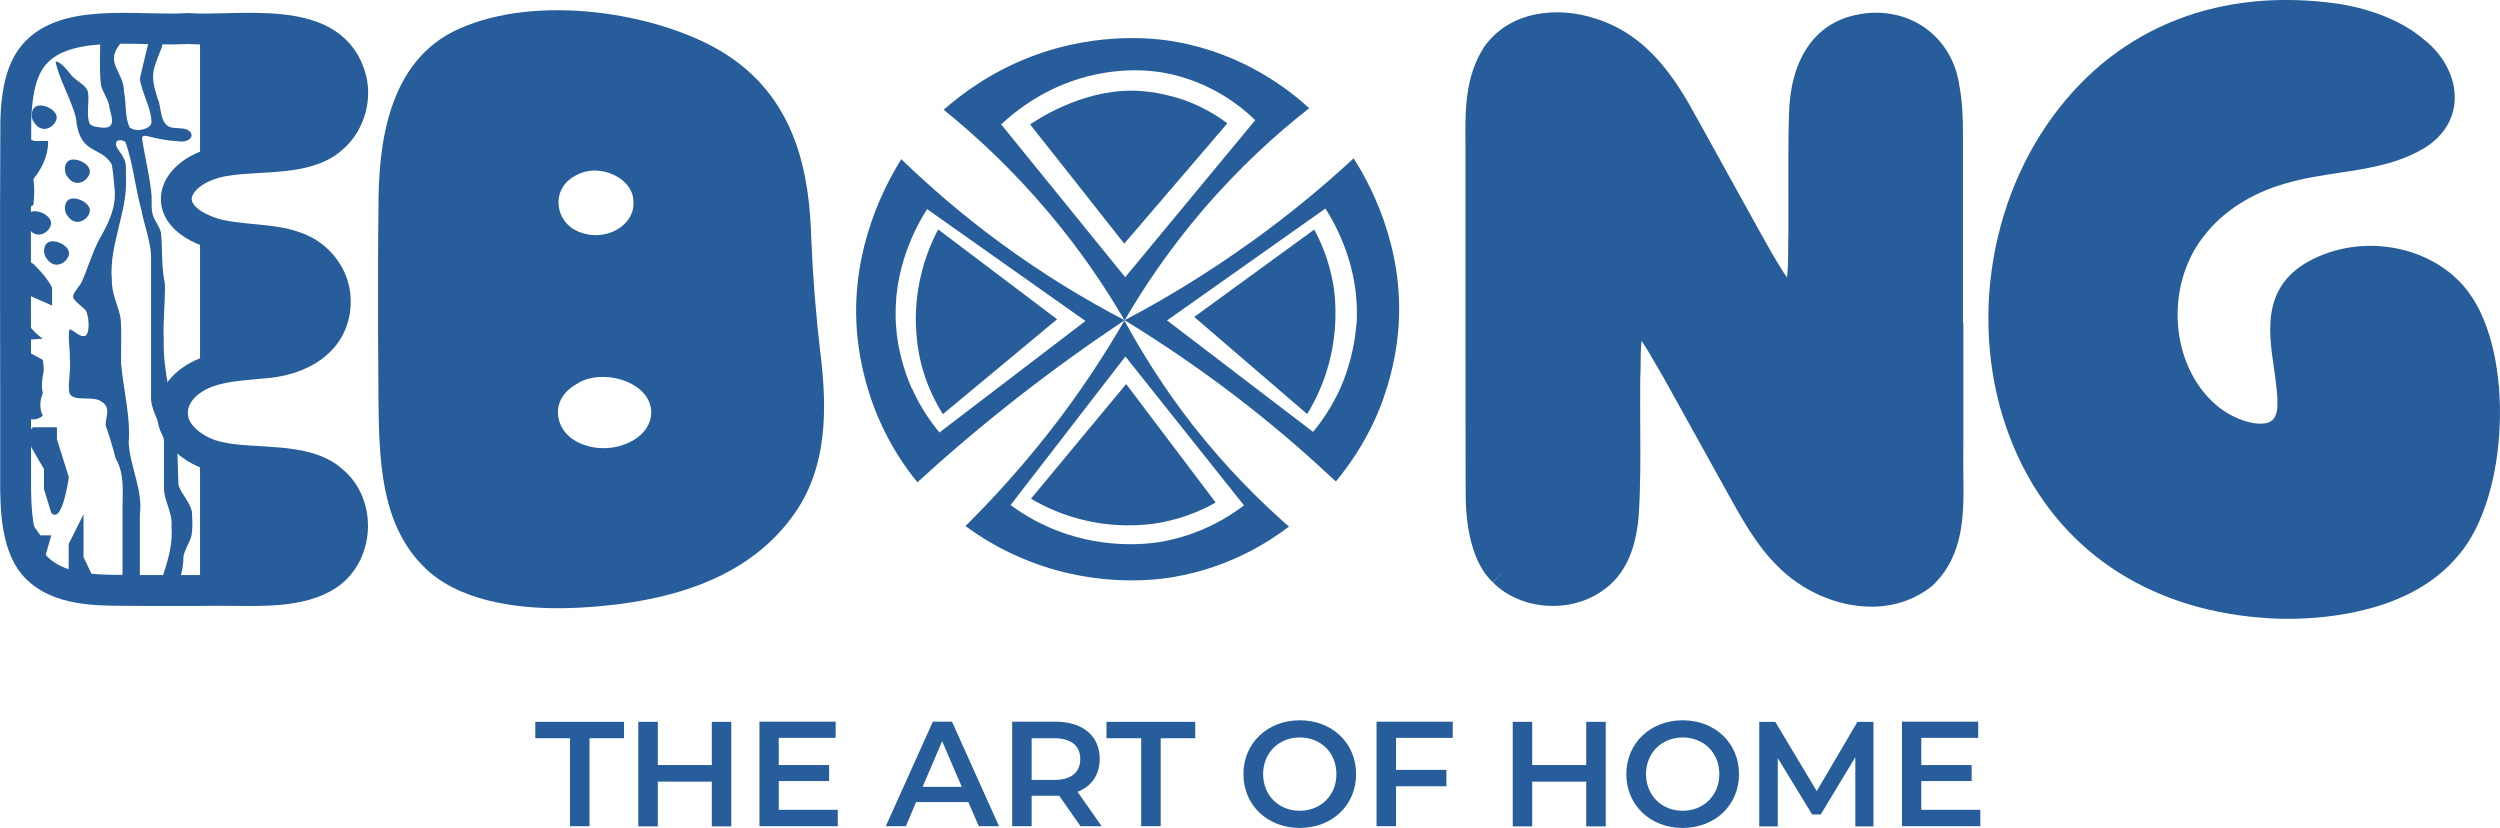 <?xml version="1.0" encoding="UTF-8"?>
<svg id="Calque_2" data-name="Calque 2" xmlns="http://www.w3.org/2000/svg" xmlns:xlink="http://www.w3.org/1999/xlink" viewBox="0 0 129.6 42.91">
  <defs>
    <style>
      .cls-1 {
        fill: none;
        stroke: #265d9a;
        stroke-miterlimit: 10;
        stroke-width: 1.6px;
      }

      .cls-2 {
        fill: #265d9a;
      }

      .cls-3 {
        clip-path: url(#clippath);
      }
    </style>
    <clipPath id="clippath">
      <path class="cls-1" d="M1.94,29.47c-1.07-1.01-1.14-3.05-1.13-4.58.01-6.19-.03-12.46.01-18.65.03-1.11.19-2.36.79-3.21C3.17.85,7.06,1.64,9.74,1.48c2.81.18,7.6-.87,8.47,2.66.26,1.11-.17,2.37-1.03,3.06-1.28,1.12-3.66.85-5.31,1.1-2.85.35-4,2.77-.83,3.79,1.27.39,3.07.26,4.27.72,1.17.39,2.04,1.49,2.07,2.73.05,2.14-1.82,3.19-3.88,3.29-1.1.11-2.13.16-3.03.57-1.04.48-1.66,1.33-1.51,2.28.12.94,1.26,1.8,2.41,2.02,1.71.41,4.46-.03,5.84,1.21,1.57,1.26,1.38,4.01-.4,5-1.65.96-4.09.64-6.32.7-1.08,0-2.17,0-3.25,0-1.77-.03-3.93.14-5.27-1.11l-.02-.02Z"/>
    </clipPath>
  </defs>
  <g id="Calque_1-2" data-name="Calque 1">
    <g>
      <g>
        <g class="cls-3">
          <path class="cls-2" d="M7.06,32.35c.24-.02.18-.19.19-.35,0-1.48,0-3.8,0-5.33.17-1.24-.51-2.48-.58-3.72.11-1.35-.28-2.75-.39-4.11-.02-.78.04-1.58-.03-2.36-.13-.67-.48-1.3-.45-1.97-.17-1.74.82-3.58.73-5.24-.02-.38.07-.79-.15-1.13-.1-.25-.51-.57-.32-.82.1-.08.33-.06.44.04.37.97.52,2.41.82,3.49.14.73.48,1.66.51,2.4,0,2.47,0,4.95,0,7.42.03.77.7,1.56.67,2.34,0,.72,0,1.49,0,2.2-.03.74.47,1.36.39,2.09.07.82-.14,1.62-.41,2.43-.08.28-.06.39,0,.68.12.51.26,1.37.39,1.83-.04-1.13.65-2.26.64-3.4.07-.35.32-.73.41-1.05.08-.4.05-.85.03-1.24-.07-.49-.55-.93-.7-1.41-.02-.94-.07-1.87-.08-2.8-.25-1.55-.73-3.12-.68-4.7-.05-.98.08-1.95.06-2.92-.19-.89-.12-1.74-.2-2.63-.06-.32-.32-.63-.42-.92-.1-.31-.06-.65-.07-.97-.05-.85-.37-2.16-.48-2.93-.05-.17,0-.3.36-.19.41.11.99.22,1.47.24.62.11.96-.32.53-.58-.24-.13-.66-.07-.93-.15-.55-.25-.43-1.03-.63-1.46-.41-1.26-.28-1.45.21-2.68.25-1.18.19-2.84.27-3.92-.48,1.82-1.01,3.77-1.41,5.55.09.71.59,1.51.6,2.21.07.38-.81.62-1.14.3-.25-.58-.15-1.21-.28-1.82,0-1.1-1.1-1.52-.11-2.6.43-.69.16-1.48.23-2.21-.03-.46.12-.83.11-1.27-.09-.34-.85-.24-1.25-.2-.23.07-.2.19-.22.38,0,.85,0,1.71,0,2.57.03.98-.06,1.97.04,2.95.08.36.35.71.43,1.07-.01.29.48,1.17-.27,1.16-.26-.01-.6-.05-.74-.2-.19-.46-.02-1.09-.08-1.57-.02-.44-.65-.63-.92-1.01-.16-.19-.5-.65-.77-.65.17.89.85,2.04,1.06,2.94.17,1.94,1.29,1.41,1.85,2.39.08.38.1.79.14,1.17.13.95-.25,1.81-.78,2.71-.39.74-.6,1.54-.95,2.29-.61.83-.54.66.23,1.38.17.22.26,1.16,0,1.34-.32.09-.58-.29-.83-.34-.09.47.04,1.05.02,1.55.06.63-.1,1.12-.03,1.72.13.54,1.23.14,1.67.48.54.32.18.84.22,1.24.19.55.37,1.12.51,1.69.48.83.36,1.71.36,2.59,0,1.21,0,2.42,0,3.63,0,.57,0,1.03,0,1.59-.04.32-.01.88.67.8h0Z"/>
          <path class="cls-2" d="M5.56,31.91l-.38-1.25-.85-1.78v-2.22l-.77,1.54v1.85c-.19.62-.86.62-.86.62,1.15.49,1.63,1.25,1.63,1.25h1.24Z"/>
          <path class="cls-2" d="M1.52,31.18l.39-.82.75-2.61h-.57l-.57-.8v-.92c-.38-.8-.96-1.71-.96-1.71v-1.16l.57-.39c.57.12.48.39.48.39l.67,1.16v1.04l.38,1.23c.57.62.91-1.85.91-1.85l-.62-1.97v-.62h-1.24c-.57.62-1.15.62-1.15.62-.67.25-1.24.76-1.24.76-.19.78,0,1.58,0,1.58l.38,1.05.2,1.17c1.04.37,1.5.55,1.5.55.21.55,0,.92,0,.92l.11,2.38Z"/>
          <path class="cls-2" d="M-2.46,18.72l.38,2.4-.19.93c-.57.8-.86.98-.86.98l-1.09-1.11.42-1.05.1-2.15.55-.31.02-.37.57-.55.48-.31c-.48-.86-.48-1.29-.48-1.29-.48.62-.57,1.03-.57,1.03l-.48.27-.61-.98v-1.97l.42-.8h1.15c1.24-.49,1.24,0,1.24,0v3.49l-.38,1.2c.57-.26.38-.57.38-.57,0-.64.67-2.59.67-2.59l.58-.8-.58-1.35c-.48-.86-.67-2.15-.67-2.15v-1.29l1.25.62c.76.92.47,2.15.47,2.15l.57.74c.19.43.86.8.86.8.76.74.96,1.23.96,1.23v.92l-1.82-.8c0,.8.19,1.17.19,1.17.48.92,1.15,1.35,1.15,1.35l-1.91.12c1.53.74,1.91.98,1.91.98.1.55,0,.8,0,.8-.1.62,0,.92,0,.92-.29.68,0,1.17,0,1.17-.76.62-1.43-.44-1.43-.44-.19-1.23-.48-2.09-.48-2.09l-.47-.31-1.25.31.48,1.03-1.53-1.34Z"/>
          <path class="cls-2" d="M2.37,13.35c-.14-.27-.11-.66.13-.79.33-.18,1.06.14,1.08.56,0,.29-.33.63-.68.6-.32-.02-.49-.33-.52-.38Z"/>
          <path class="cls-2" d="M3.45,9.11c-.14-.27-.11-.66.13-.79.33-.18,1.06.14,1.08.56,0,.29-.33.63-.68.6-.32-.02-.49-.33-.52-.38Z"/>
          <path class="cls-2" d="M1.44,11.79c-.14-.27-.11-.66.13-.79.33-.18,1.06.14,1.08.56,0,.29-.33.63-.68.6-.32-.02-.49-.33-.52-.38Z"/>
          <path class="cls-2" d="M1.73,6.31c-.14-.27-.11-.66.13-.79.33-.18,1.06.14,1.08.56,0,.29-.33.63-.68.6-.32-.02-.49-.33-.52-.38Z"/>
          <path class="cls-2" d="M3.45,11.13c-.14-.27-.11-.66.13-.79.33-.18,1.06.14,1.08.56,0,.29-.33.63-.68.6-.32-.02-.49-.33-.52-.38Z"/>
          <path class="cls-2" d="M-.71,29.23c-.14-.27-.11-.66.13-.79.33-.18,1.06.14,1.08.56,0,.29-.33.63-.68.6-.32-.02-.49-.33-.52-.38Z"/>
          <path class="cls-2" d="M1.06,11l.67-.37c.1-.8,0-1.35,0-1.35.86-1.05.76-1.97.76-1.97h-.72l-.72-.31h-.48v-1.23c.38-.68.38-1.48.38-1.48-.1-.8-.38-1.72-.38-1.72v-.68L-.09,1.02-.57-.45c-.48-.74-.57-1.29-.57-1.29l-.48,1.05V.35l.48.98c0,.74.29,1.29.29,1.29.48,0,.67.8.67.8l-.1,1.2-.19,1.2-.29,1.29c-.19.43-.86-.25-.86-.25l-.13-1.05v-3.57l-1.31.18v.43l-.96.62v1.14c.19.52,0,.95,0,.95.19.43,0,.6,0,.6v.82c.57-.49.96-1.05.96-1.05l.3-.33.27-.29v.84c0,.64-.1,1.19-.1,1.19l-.48.31c-.1.37,0,.74,0,.74-.29.62-.38,1.35-.38,1.35l.38,1.23-.38,1.17.38-.37c.57-.43.57-1.11.57-1.11.1-.68.1-1.42.1-1.42,0-.68.19-1.11.19-1.11l.86-.25c.67-.25,1.43-.43,1.43-.43.38.55.57,1.23.57,1.23,0,.25.1.92.1.92l.1.73-.1.25.29.37Z"/>
          <rect class="cls-1" x="11.17" y="-1.95" width="17.99" height="56.49"/>
          <path class="cls-2" d="M33.08,41.91c-1.04.67-2.72.91-4.93,1.02-2.65.11-5.59.08-8.34.06-2.89-.14-6.14.05-7.64-1.88-.78-1.12-.87-2.7-.94-4.22-.02-9.79-.18-24.02.07-34.02C11.5,0,12.58-1.39,15.65-1.77c3.11-.39,7.76-.28,11.12-.25,2.53.13,4.98.02,6.7,1.36,1.65,1.52,1.34,4.39,1.44,6.55-.02,8.4.06,21.41-.03,30.91-.13,2.59-.27,4.07-1.77,5.1h-.02Z"/>
        </g>
        <path class="cls-1" d="M1.94,29.47c-1.07-1.01-1.14-3.05-1.13-4.58.01-6.19-.03-12.46.01-18.65.03-1.11.19-2.36.79-3.21C3.17.85,7.06,1.64,9.74,1.48c2.81.18,7.6-.87,8.47,2.66.26,1.11-.17,2.37-1.03,3.06-1.28,1.12-3.66.85-5.31,1.1-2.85.35-4,2.77-.83,3.79,1.27.39,3.07.26,4.27.72,1.17.39,2.04,1.49,2.07,2.73.05,2.14-1.82,3.19-3.88,3.29-1.1.11-2.13.16-3.03.57-1.04.48-1.66,1.33-1.51,2.28.12.94,1.26,1.8,2.41,2.02,1.71.41,4.46-.03,5.84,1.21,1.57,1.26,1.38,4.01-.4,5-1.65.96-4.09.64-6.32.7-1.08,0-2.17,0-3.25,0-1.77-.03-3.93.14-5.27-1.11l-.02-.02Z"/>
      </g>
      <path class="cls-2" d="M128,15.19c-1.63-2.27-5.06-3.1-7.81-1.89-2.97,1.28-2.6,3.77-2.31,5.77.11.78.22,1.52.17,2.14-.07.49-.28.62-.45.69-.64.23-1.9-.19-2.72-.91-2.41-2.07-2.68-6.27-.56-8.84.96-1.22,2.43-2.15,4.16-2.64.91-.27,1.85-.41,2.77-.55,1.51-.23,3.08-.46,4.47-1.31.93-.59,1.48-1.45,1.53-2.44.06-1.14-.53-2.32-1.58-3.15-1.06-.91-2.6-1.56-4.36-1.85-6.15-.91-11.42,1.14-14.83,5.74-3.74,5.04-4.47,12.19-1.83,17.8,2.38,5.04,7.04,7.99,13.13,8.31.21.01.48.02.81.02,2.14,0,6.47-.39,8.85-3.29,0,0,0,0,.01-.01,2.61-3.02,2.9-10.38.55-13.59Z"/>
      <path class="cls-2" d="M101.76,16.74c0-3.29,0-6.58,0-9.85,0-.7-.03-1.61-.18-2.41-.17-1.28-.82-2.36-1.82-3.06-1.01-.7-2.32-.93-3.57-.64-2.14.45-3.39,2.33-3.45,5.17-.04,1.31-.03,2.62-.03,3.94,0,.78,0,1.56,0,2.28-.01.13-.01.36-.01.64,0,.31,0,1.03-.06,1.58-.44-.63-1.02-1.67-1.54-2.61l-3.11-5.62c-1.13-2.08-2.57-4.37-5.32-5.21-1.9-.62-4.4-.41-5.73,1.48-1,1.55-.99,3.28-.97,5.12,0,.46,0,.92,0,1.42v1.48c0,2,0,4.01,0,6.02,0,3.07,0,6.15.01,9.2.01,1.47.27,3.45,1.41,4.52l.58-.61h0l-.57.62c1.43,1.43,3.98,1.62,5.66.43,1.11-.75,1.73-2.01,1.89-3.88.1-1.52.09-3.08.08-4.58,0-.87-.01-1.74,0-2.55.01-.2.02-.45.02-.72,0-.29,0-.81.05-1.23.28.41.59.96.78,1.29.13.22.25.43.35.6l3.23,5.82c.78,1.42,1.59,2.89,2.67,3.95,1.24,1.27,3.07,2.12,4.88,2.12,1.11,0,2.21-.32,3.16-1.08,1.66-1.58,1.64-3.7,1.61-5.75,0-.53-.01-1.07,0-1.65v-6.22Z"/>
      <path class="cls-2" d="M42.53,18.33c-.23-1.98-.39-3.95-.47-5.87-.09-3.33-.71-7.45-4.71-9.82-3.34-1.98-9.48-2.98-13.57-1.14-3.72,1.67-4.16,6.08-4.16,9.24-.03,2.18-.02,4.37-.02,6.56l.02,3.45c.04,2.96.08,6.32,2.29,8.57,0,0,.02.02.02.02,1.76,1.82,4.81,2.19,7,2.19.4,0,.78-.01,1.11-.03,5.27-.28,8.87-1.81,10.99-4.66,1.92-2.54,1.84-5.74,1.5-8.53ZM32.84,10.55c0,.65-.43,1.06-.68,1.24-.54.39-1.29.51-1.94.3-.85-.24-1.21-.9-1.26-1.45-.06-.66.27-1.24.94-1.57.27-.15.59-.23.92-.23.4,0,.82.11,1.18.32.32.19.85.61.84,1.34v.04ZM30.01,19.83c.35-.19.78-.29,1.24-.29.53,0,1.08.13,1.54.39.43.24.94.68.97,1.42,0,.69-.42,1.12-.77,1.37-.73.51-1.78.66-2.65.36-.97-.3-1.37-1.01-1.41-1.58-.06-.68.33-1.28,1.09-1.66Z"/>
      <path class="cls-2" d="M63.63,6.4c-.48-.37-1.21-.83-2.18-1.19-.06-.02-1.12-.41-2.28-.49-2.78-.21-5.22,1.36-5.77,1.73,1.63,2.06,3.26,4.12,4.88,6.18,1.78-2.08,3.56-4.15,5.34-6.23Z"/>
      <path class="cls-2" d="M53.44,25.85c.71.42,1.74.91,3.05,1.18,1.86.38,3.32.13,3.73.05,1.24-.24,2.19-.68,2.8-1.03-1.55-2.05-3.09-4.09-4.64-6.14-1.65,1.98-3.29,3.96-4.94,5.95Z"/>
      <path class="cls-2" d="M48.64,11.88c-.38.73-.83,1.78-1.04,3.11-.3,1.87.03,3.33.12,3.73.29,1.22.78,2.15,1.16,2.75,1.97-1.64,3.95-3.28,5.92-4.92-2.06-1.55-4.11-3.11-6.17-4.66Z"/>
      <path class="cls-2" d="M67.76,21.47c.43-.7.94-1.73,1.23-3.03.41-1.85.19-3.32.12-3.73-.22-1.24-.65-2.2-.98-2.81-2.07,1.51-4.15,3.02-6.22,4.53,1.95,1.68,3.9,3.36,5.86,5.04Z"/>
      <path class="cls-2" d="M70.17,8.21c-1.49,1.38-3.23,2.84-5.25,4.29-2.35,1.69-4.6,3.04-6.62,4.1,2.01,1.23,4.18,2.7,6.41,4.45,1.68,1.32,3.19,2.64,4.54,3.91.62-.75,1.41-1.84,2.06-3.29.24-.53,1.02-2.37,1.19-4.73.3-4.23-1.55-7.51-2.33-8.74ZM70.31,16.84c-.12,1.63-.66,2.9-.82,3.27-.45,1-.99,1.76-1.42,2.28-2.52-1.93-5.05-3.86-7.57-5.78,2.74-1.93,5.47-3.87,8.21-5.8.54.85,1.82,3.12,1.61,6.04Z"/>
      <path class="cls-2" d="M58.3,16.6c-1.03,1.78-2.31,3.76-3.92,5.81-1.48,1.89-2.96,3.5-4.33,4.86.76.56,1.89,1.28,3.38,1.85,3.66,1.41,6.83.9,7.48.78,2.85-.5,4.87-1.81,5.91-2.6-1.51-1.32-3.23-3.03-4.94-5.2-1.54-1.97-2.71-3.86-3.6-5.5ZM60.23,28.08c-.48.08-2.76.45-5.4-.56-1.07-.41-1.89-.93-2.44-1.34,1.98-2.57,3.96-5.13,5.95-7.7,2.05,2.57,4.1,5.15,6.15,7.72-.75.57-2.21,1.51-4.26,1.88Z"/>
      <path class="cls-2" d="M60.92,2.16c-.67-.12-3.82-.62-7.48.78-2.11.81-3.61,1.95-4.52,2.75,1.65,1.33,3.56,3.09,5.46,5.35,1.67,1.98,2.94,3.89,3.92,5.57.98-1.69,2.29-3.65,4.01-5.67,1.94-2.27,3.88-4.02,5.56-5.33-.94-.86-3.31-2.81-6.95-3.45ZM51.9,6.45c.64-.6,1.69-1.44,3.16-2.05,2.56-1.06,4.74-.72,5.21-.64,2.53.44,4.16,1.84,4.8,2.47-2.25,2.71-4.5,5.43-6.74,8.14l-6.42-7.91Z"/>
      <path class="cls-2" d="M46.72,8.26c-.77,1.23-2.59,4.52-2.31,8.74.16,2.36.92,4.2,1.15,4.72.63,1.45,1.39,2.54,2,3.28,1.55-1.42,3.26-2.88,5.15-4.36,1.93-1.51,3.81-2.85,5.59-4.04-1.94-1.01-4.14-2.32-6.43-4-2.02-1.48-3.72-2.97-5.15-4.35ZM47.27,20.15c-.16-.37-.71-1.64-.82-3.27-.21-2.92,1.07-5.19,1.61-6.04,2.74,1.93,5.47,3.87,8.21,5.8-2.52,1.93-5.05,3.86-7.57,5.78-.43-.52-.97-1.27-1.42-2.28Z"/>
      <path class="cls-2" d="M29.54,38.27h-1.79v-.85h4.6v.85h-1.79v4.56h-1.01v-4.56Z"/>
      <path class="cls-2" d="M37.91,37.42v5.42h-1.01v-2.32h-2.8v2.32h-1.01v-5.42h1.01v2.24h2.8v-2.24h1.01Z"/>
      <path class="cls-2" d="M43.43,41.99v.84h-4.06v-5.42h3.95v.84h-2.95v1.41h2.61v.83h-2.61v1.49h3.06Z"/>
      <path class="cls-2" d="M50.2,41.58h-2.71l-.53,1.25h-1.04l2.44-5.42h.99l2.44,5.42h-1.05l-.54-1.25ZM49.86,40.79l-1.02-2.37-1.01,2.37h2.03Z"/>
      <path class="cls-2" d="M56.02,42.84l-1.11-1.59c-.07,0-.14,0-.21,0h-1.22v1.58h-1.01v-5.42h2.23c1.42,0,2.31.73,2.31,1.93,0,.82-.42,1.42-1.15,1.71l1.25,1.78h-1.08ZM54.66,38.27h-1.18v2.16h1.18c.88,0,1.34-.4,1.34-1.08s-.46-1.08-1.34-1.08Z"/>
      <path class="cls-2" d="M59.15,38.27h-1.79v-.85h4.6v.85h-1.79v4.56h-1.01v-4.56Z"/>
      <path class="cls-2" d="M64.46,40.13c0-1.6,1.24-2.79,2.92-2.79s2.92,1.18,2.92,2.79-1.24,2.79-2.92,2.79-2.92-1.18-2.92-2.79ZM69.28,40.13c0-1.11-.81-1.9-1.9-1.9s-1.9.8-1.9,1.9.81,1.9,1.9,1.9,1.9-.8,1.9-1.9Z"/>
      <path class="cls-2" d="M72.37,38.26v1.65h2.61v.85h-2.61v2.07h-1.01v-5.42h3.95v.84h-2.95Z"/>
      <path class="cls-2" d="M83.24,37.42v5.42h-1.01v-2.32h-2.8v2.32h-1.01v-5.42h1.01v2.24h2.8v-2.24h1.01Z"/>
      <path class="cls-2" d="M84.31,40.13c0-1.6,1.24-2.79,2.92-2.79s2.92,1.18,2.92,2.79-1.24,2.79-2.92,2.79-2.92-1.18-2.92-2.79ZM89.13,40.13c0-1.11-.81-1.9-1.9-1.9s-1.9.8-1.9,1.9.81,1.9,1.9,1.9,1.9-.8,1.9-1.9Z"/>
      <path class="cls-2" d="M96.18,42.84v-3.59s-1.79,2.97-1.79,2.97h-.45l-1.78-2.92v3.54h-.96v-5.42h.83l2.15,3.59,2.11-3.59h.83v5.42s-.94,0-.94,0Z"/>
      <path class="cls-2" d="M102.66,41.99v.84h-4.06v-5.42h3.95v.84h-2.95v1.41h2.61v.83h-2.61v1.49h3.06Z"/>
    </g>
  </g>
</svg>